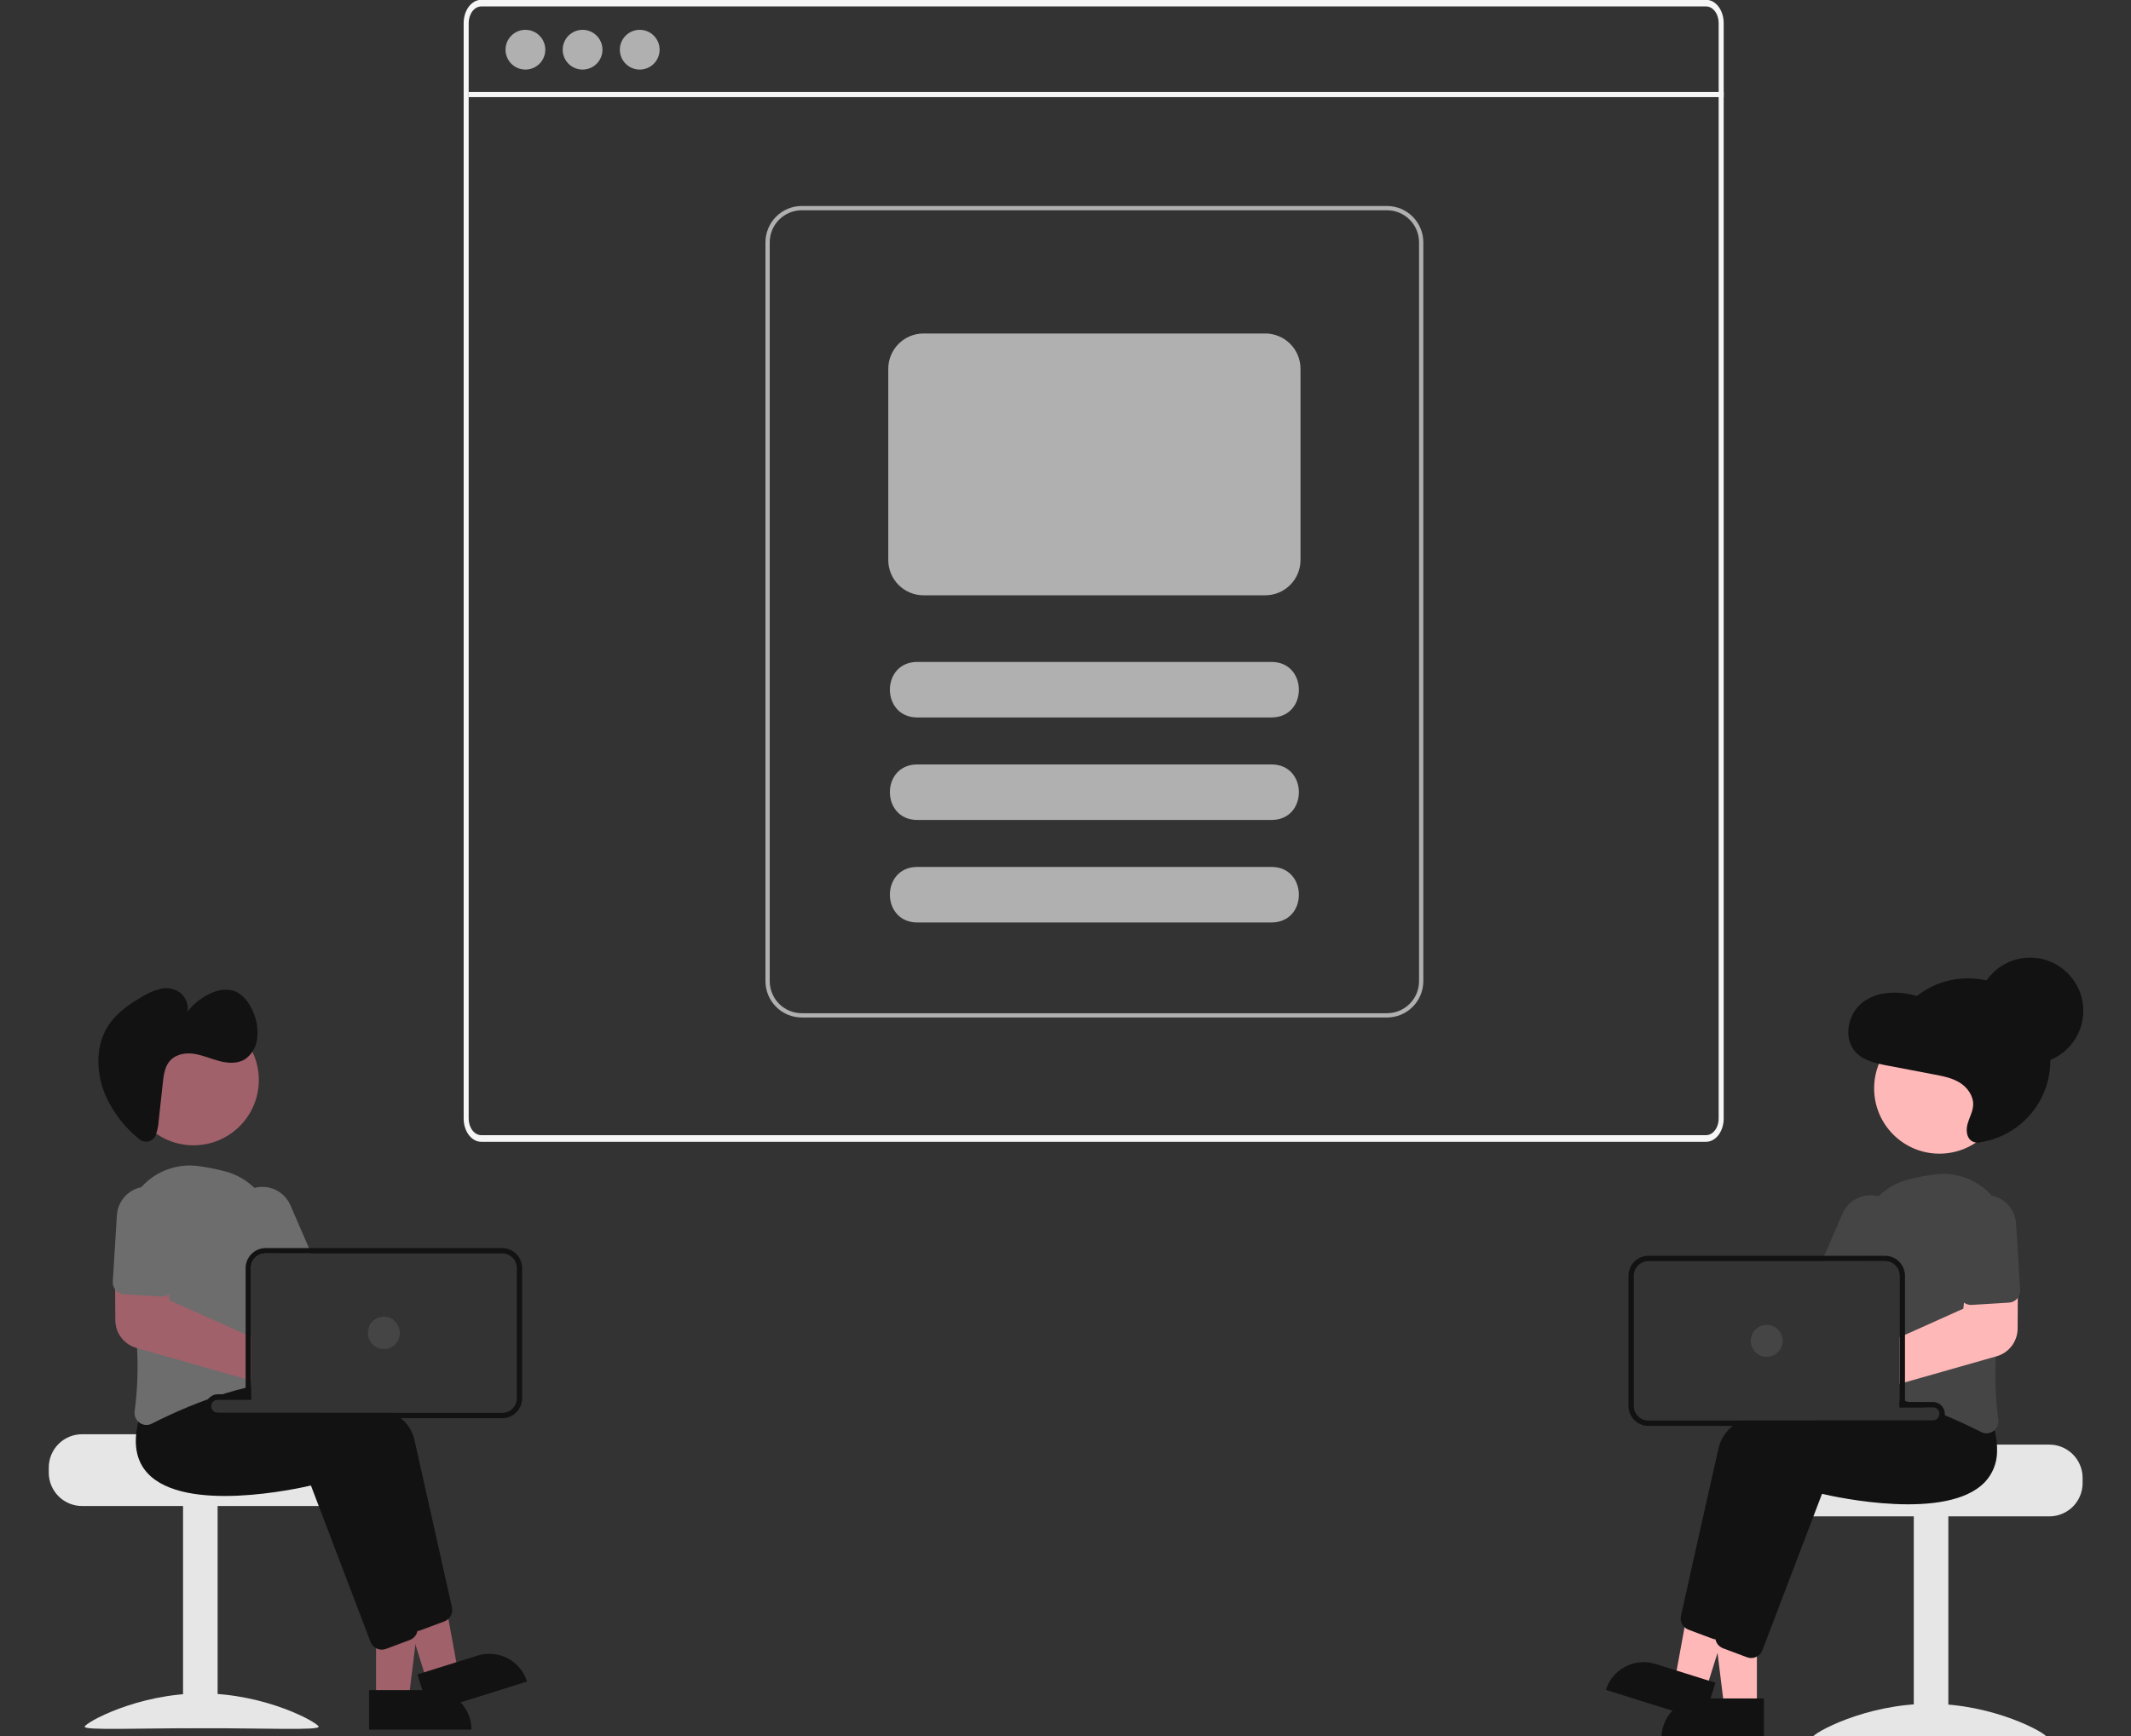 <svg width="270" height="220" viewBox="0 0 270 220" fill="none" xmlns="http://www.w3.org/2000/svg">
<rect x="0" y="0" width="270" height="220" fill="#333333" stroke="none"/>
<g clip-path="url(#clip0_164_802)">
<path d="M216.161 -0.024H60.976C60.385 -0.023 59.818 0.287 59.4 0.839C58.982 1.391 58.747 2.139 58.747 2.92V141.753C58.747 142.533 58.982 143.281 59.4 143.833C59.818 144.385 60.385 144.695 60.976 144.696H216.161C216.483 144.696 216.802 144.604 217.094 144.425C217.387 144.247 217.647 143.987 217.856 143.663C217.874 143.638 217.89 143.611 217.904 143.582C218.037 143.367 218.145 143.127 218.224 142.87C218.336 142.516 218.393 142.136 218.393 141.753V2.92C218.392 2.139 218.157 1.39 217.738 0.838C217.32 0.286 216.752 -0.024 216.161 -0.024ZM217.756 141.753C217.756 142.163 217.665 142.565 217.493 142.907C217.34 143.208 217.132 143.454 216.889 143.623C216.664 143.776 216.414 143.856 216.161 143.856H60.976C60.554 143.855 60.149 143.633 59.85 143.239C59.552 142.845 59.384 142.31 59.383 141.753V2.92C59.384 2.362 59.552 1.828 59.85 1.433C60.149 1.039 60.554 0.817 60.976 0.817H216.161C216.583 0.817 216.989 1.038 217.288 1.432C217.587 1.827 217.755 2.361 217.756 2.92V141.753Z" fill="#F6F6F6"/>
<path d="M218.393 11.658H59.395V12.307H218.393V11.658Z" fill="#F6F6F6"/>
<path d="M66.57 8.817C67.962 8.817 69.09 7.689 69.09 6.298C69.09 4.907 67.962 3.779 66.57 3.779C65.179 3.779 64.051 4.907 64.051 6.298C64.051 7.689 65.179 8.817 66.57 8.817Z" fill="#B0B0B0"/>
<path d="M73.813 8.817C75.204 8.817 76.332 7.689 76.332 6.298C76.332 4.907 75.204 3.779 73.813 3.779C72.422 3.779 71.294 4.907 71.294 6.298C71.294 7.689 72.422 8.817 73.813 8.817Z" fill="#B0B0B0"/>
<path d="M81.055 8.817C82.447 8.817 83.574 7.689 83.574 6.298C83.574 4.907 82.447 3.779 81.055 3.779C79.664 3.779 78.536 4.907 78.536 6.298C78.536 7.689 79.664 8.817 81.055 8.817Z" fill="#B0B0B0"/>
<path d="M175.736 26.105H101.585C100.365 26.107 99.196 26.592 98.333 27.454C97.471 28.317 96.986 29.486 96.984 30.706V124.342C96.986 125.562 97.471 126.731 98.333 127.594C99.196 128.456 100.365 128.941 101.585 128.943H175.736C176.956 128.941 178.125 128.456 178.987 127.594C179.85 126.731 180.335 125.562 180.337 124.342V30.706C180.335 29.486 179.85 28.317 178.987 27.454C178.125 26.592 176.956 26.107 175.736 26.105ZM179.796 124.342C179.794 125.419 179.366 126.45 178.605 127.211C177.844 127.972 176.812 128.4 175.736 128.402H101.585C100.508 128.4 99.477 127.972 98.716 127.211C97.955 126.45 97.526 125.419 97.525 124.342V30.706C97.526 29.63 97.955 28.598 98.716 27.837C99.477 27.076 100.508 26.648 101.585 26.646H175.736C176.812 26.648 177.844 27.076 178.605 27.837C179.366 28.598 179.794 29.63 179.796 30.706V124.342Z" fill="#B0B0B0"/>
<path d="M161.122 90.92H116.198C111.609 90.898 111.59 83.908 116.199 83.884H161.122C165.708 83.905 165.733 90.896 161.122 90.92Z" fill="#B0B0B0"/>
<path d="M161.122 103.91H116.198C111.609 103.888 111.59 96.898 116.199 96.874H161.122C165.708 96.895 165.733 103.886 161.122 103.91Z" fill="#B0B0B0"/>
<path d="M161.122 116.9H116.198C111.609 116.878 111.59 109.888 116.199 109.864H161.122C165.708 109.885 165.733 116.876 161.122 116.9Z" fill="#B0B0B0"/>
<path d="M160.31 75.44H117.01C115.826 75.439 114.691 74.968 113.854 74.131C113.017 73.294 112.546 72.159 112.545 70.975V46.727C112.546 45.543 113.017 44.408 113.854 43.571C114.691 42.734 115.826 42.263 117.01 42.261H160.31C161.494 42.263 162.629 42.734 163.466 43.571C164.304 44.408 164.774 45.543 164.776 46.727V70.975C164.774 72.159 164.304 73.294 163.466 74.131C162.629 74.968 161.494 75.439 160.31 75.44Z" fill="#B0B0B0"/>
<path d="M6.18 185.965V186.639C6.181 187.755 6.625 188.826 7.415 189.615C8.204 190.405 9.274 190.849 10.391 190.85H40.707C41.824 190.849 42.894 190.405 43.684 189.616C44.474 188.826 44.917 187.756 44.918 186.639V185.965C44.92 184.98 44.574 184.026 43.941 183.27C43.73 183.02 43.492 182.794 43.23 182.597C43.23 182.597 26.563 182.219 26.563 181.755H10.391C9.275 181.756 8.204 182.2 7.415 182.99C6.626 183.779 6.182 184.849 6.18 185.965Z" fill="#E6E6E6"/>
<path d="M23.193 218.977H27.572L27.572 190.682H23.193L23.193 218.977Z" fill="#E6E6E6"/>
<path d="M10.729 218.824C10.729 219.297 17.365 219.007 25.551 219.007C33.736 219.007 40.372 219.297 40.372 218.824C40.372 218.351 33.736 214.598 25.551 214.598C17.365 214.598 10.729 218.351 10.729 218.824Z" fill="#E6E6E6"/>
<path d="M47.646 215.359L51.776 215.358L53.74 199.43L47.645 199.43L47.646 215.359Z" fill="#A0616A"/>
<path d="M59.74 219.193L46.761 219.193L46.761 214.179L54.725 214.178C55.384 214.178 56.036 214.308 56.644 214.56C57.253 214.812 57.806 215.181 58.271 215.647C58.737 216.113 59.106 216.665 59.358 217.274C59.611 217.882 59.74 218.534 59.74 219.193Z" fill="#121212"/>
<path d="M54.093 213.054L58.033 211.817L55.139 196.031L49.323 197.856L54.093 213.054Z" fill="#A0616A"/>
<path d="M66.78 213.091L54.397 216.977L52.895 212.193L60.494 209.808C61.763 209.41 63.138 209.532 64.317 210.148C65.496 210.764 66.382 211.822 66.78 213.091Z" fill="#121212"/>
<path d="M57.266 203.716C56.501 200.277 53.894 188.568 52.466 182.289C52.193 181.277 51.605 180.378 50.788 179.722C50.512 179.48 50.222 179.255 49.919 179.049H27.586C27.363 179.048 27.148 178.96 26.991 178.802C26.833 178.644 26.744 178.43 26.744 178.206C26.744 178.169 26.747 178.136 26.751 178.099C26.777 177.896 26.876 177.709 27.03 177.574C27.184 177.439 27.381 177.365 27.586 177.364H31.797V174.019C31.568 173.992 31.345 173.965 31.123 173.942C29.361 173.733 27.845 173.598 26.761 173.514C25.797 173.44 25.174 173.406 25.026 173.4L24.938 173.393L22.931 175.916L22.159 176.886C21.914 177.655 21.742 178.446 21.647 179.247C21.408 181.363 21.897 183.081 23.106 184.367C27.866 189.434 42.081 186.291 43.775 185.893L51.33 205.723C51.441 206.01 51.635 206.257 51.888 206.431C52.141 206.604 52.441 206.697 52.748 206.697C52.796 206.697 52.843 206.694 52.89 206.69C53.022 206.678 53.153 206.648 53.277 206.603L56.316 205.464C56.657 205.334 56.94 205.087 57.114 204.766C57.289 204.445 57.342 204.073 57.266 203.716Z" fill="#121212"/>
<path d="M52.886 206.074C52.122 202.635 49.514 190.926 48.086 184.647C47.611 182.565 45.348 180.959 42.303 179.722C41.72 179.483 41.107 179.261 40.47 179.049H27.586C27.362 179.048 27.148 178.96 26.99 178.802C26.832 178.644 26.744 178.43 26.744 178.206C26.744 178.169 26.747 178.136 26.75 178.099C26.777 177.896 26.876 177.709 27.03 177.574C27.183 177.439 27.381 177.365 27.586 177.364H31.796V177.007C31.328 176.926 30.86 176.852 30.402 176.782C30.193 176.751 29.984 176.721 29.775 176.691C29.401 176.637 29.034 176.586 28.674 176.539C26.4 176.233 24.379 176.037 22.93 175.916C21.654 175.811 20.822 175.768 20.647 175.758L20.559 175.751L17.78 179.244C17.682 179.557 17.598 179.867 17.524 180.167C16.85 182.956 17.255 185.156 18.727 186.725C23.486 191.792 37.701 188.649 39.395 188.251L46.951 208.081C47.095 208.454 47.38 208.756 47.744 208.92C48.109 209.085 48.523 209.099 48.898 208.961L51.936 207.822C52.179 207.73 52.394 207.578 52.56 207.38C52.727 207.182 52.841 206.945 52.89 206.69C52.934 206.487 52.933 206.277 52.886 206.074Z" fill="#121212"/>
<path d="M48.639 166.922C48.249 166.922 47.868 167.035 47.542 167.246C47.215 167.458 46.956 167.759 46.796 168.114L49.862 167.333C49.511 167.064 49.081 166.92 48.639 166.922Z" fill="#A0616A"/>
<path d="M34.737 156.453C34.738 155.35 34.517 154.258 34.088 153.242C33.659 152.225 33.029 151.306 32.238 150.538C31.188 149.519 29.891 148.792 28.475 148.429C27.376 148.14 26.26 147.92 25.134 147.769C23.843 147.598 22.53 147.735 21.303 148.168C20.075 148.602 18.967 149.319 18.07 150.262C18.009 150.322 17.952 150.386 17.898 150.45C17.044 151.385 16.415 152.502 16.06 153.717C15.705 154.932 15.633 156.213 15.85 157.46C16.015 158.444 16.183 159.484 16.342 160.569C16.507 161.704 16.665 162.883 16.807 164.086C17.069 166.306 17.271 168.603 17.366 170.84C17.514 173.505 17.412 176.179 17.063 178.826C17.025 179.07 17.047 179.32 17.127 179.554C17.208 179.787 17.344 179.998 17.524 180.167C17.572 180.211 17.623 180.253 17.676 180.292C17.899 180.457 18.165 180.556 18.442 180.577C18.719 180.598 18.996 180.54 19.242 180.409C19.922 180.062 20.734 179.665 21.647 179.247C23.025 178.617 24.631 177.937 26.363 177.31C26.959 177.095 27.572 176.886 28.192 176.691C28.35 176.64 28.512 176.59 28.674 176.539C29.479 176.293 30.297 176.064 31.123 175.869C31.348 175.815 31.571 175.764 31.796 175.717V160.69C31.797 160.274 31.938 159.869 32.196 159.542C32.455 159.216 32.816 158.985 33.221 158.888C33.361 158.854 33.505 158.837 33.649 158.838H34.734C34.727 158.612 34.724 158.386 34.724 158.164C34.717 157.659 34.72 157.16 34.734 156.672C34.737 156.598 34.737 156.524 34.737 156.453Z" fill="#6D6D6D"/>
<path d="M39.146 158.164L36.798 152.741C36.428 151.888 35.764 151.196 34.927 150.792C34.09 150.388 33.136 150.298 32.238 150.538C32.056 150.587 31.878 150.649 31.705 150.723C30.763 151.133 30.021 151.899 29.643 152.854C29.265 153.81 29.281 154.876 29.688 155.82L31.348 159.653L31.796 160.69C31.797 160.274 31.938 159.869 32.197 159.542C32.455 159.216 32.816 158.985 33.221 158.888C33.361 158.854 33.505 158.837 33.649 158.838H39.436L39.146 158.164Z" fill="#6D6D6D"/>
<path d="M24.519 145.141C29.089 145.141 32.793 141.437 32.793 136.868C32.793 132.299 29.089 128.595 24.519 128.595C19.95 128.595 16.246 132.299 16.246 136.868C16.246 141.437 19.95 145.141 24.519 145.141Z" fill="#A0616A"/>
<path d="M19.52 144.218C19.402 144.354 19.259 144.464 19.099 144.543C18.938 144.622 18.763 144.668 18.585 144.678C18.406 144.688 18.227 144.663 18.058 144.603C17.89 144.543 17.735 144.449 17.603 144.328C15.758 142.835 14.295 140.924 13.334 138.754C12.259 136.19 12.101 133.062 13.325 130.658C14.36 128.627 16.218 127.334 18.072 126.277C18.783 125.829 19.562 125.5 20.379 125.302C20.791 125.208 21.219 125.202 21.634 125.284C22.049 125.366 22.442 125.533 22.789 125.776C23.156 126.055 23.441 126.43 23.611 126.859C23.782 127.288 23.833 127.755 23.758 128.21C24.606 127.093 25.75 126.235 27.06 125.732C27.864 125.386 28.762 125.326 29.604 125.562C30.795 125.96 31.677 127.162 32.167 128.454C32.564 129.443 32.709 130.516 32.59 131.575C32.538 132.08 32.384 132.57 32.137 133.014C31.89 133.459 31.555 133.848 31.152 134.159C30.181 134.829 28.929 134.761 27.799 134.464C26.67 134.168 25.573 133.665 24.424 133.524C23.274 133.384 22 133.688 21.316 134.713C20.833 135.435 20.72 136.387 20.621 137.293L20.109 142.009C20.073 142.683 19.928 143.347 19.679 143.976C19.637 144.063 19.583 144.145 19.52 144.218Z" fill="#121212"/>
<path d="M31.123 169.108L21.486 164.783L21.408 164.015L21.065 160.697L16.342 160.569L14.567 160.522L14.587 163.409L14.611 167.326C14.618 168.115 14.88 168.879 15.357 169.507C15.834 170.134 16.501 170.591 17.258 170.809L17.366 170.84L26.761 173.514L31.123 174.757L31.797 174.949V169.411L31.123 169.108Z" fill="#A0616A"/>
<path d="M18.912 150.379C18.404 150.348 17.896 150.417 17.415 150.582C16.934 150.747 16.49 151.006 16.109 151.343C15.728 151.68 15.417 152.089 15.194 152.546C14.971 153.003 14.84 153.5 14.809 154.007L14.291 162.412C14.27 162.768 14.374 163.121 14.587 163.409C14.612 163.444 14.639 163.478 14.668 163.51C14.795 163.653 14.948 163.771 15.119 163.857C15.303 163.951 15.505 164.007 15.712 164.018L16.807 164.086L20.418 164.308C20.819 164.332 21.214 164.195 21.515 163.929C21.816 163.663 21.999 163.288 22.025 162.887L22.54 154.482C22.602 153.457 22.255 152.45 21.575 151.68C20.895 150.911 19.937 150.443 18.912 150.379Z" fill="#6D6D6D"/>
<path d="M31.122 176.647V176.691H30.688C30.594 176.721 30.496 176.751 30.402 176.782C29.819 176.967 29.246 177.161 28.684 177.364H31.796V176.741C31.571 176.707 31.345 176.677 31.122 176.647ZM31.122 176.647V176.691H30.688C30.594 176.721 30.496 176.751 30.402 176.782C29.819 176.967 29.246 177.161 28.684 177.364H31.796V176.741C31.571 176.707 31.345 176.677 31.122 176.647ZM31.122 176.647V176.691H30.688C30.594 176.721 30.496 176.751 30.402 176.782C30.86 176.852 31.328 176.926 31.796 177.007V176.741C31.571 176.707 31.345 176.677 31.122 176.647ZM31.122 175.869V176.691H30.688C30.594 176.721 30.496 176.751 30.402 176.782C29.819 176.967 29.246 177.161 28.684 177.364H31.796V175.717C31.571 175.764 31.348 175.815 31.122 175.869ZM31.122 175.869V176.691H30.688C30.594 176.721 30.496 176.751 30.402 176.782C29.819 176.967 29.246 177.161 28.684 177.364H31.796V175.717C31.571 175.764 31.348 175.815 31.122 175.869ZM31.122 175.869V176.691H30.688C30.594 176.721 30.496 176.751 30.402 176.782C29.819 176.967 29.246 177.161 28.684 177.364H31.796V175.717C31.571 175.764 31.348 175.815 31.122 175.869ZM63.628 158.164H33.649C33.413 158.163 33.178 158.197 32.952 158.265C32.6 158.367 32.275 158.544 31.998 158.784C31.722 159.023 31.5 159.32 31.348 159.653C31.199 159.978 31.122 160.332 31.122 160.69V176.691H27.586C27.387 176.691 27.189 176.73 27.006 176.806C26.822 176.882 26.654 176.994 26.514 177.135C26.373 177.275 26.261 177.442 26.185 177.626C26.109 177.81 26.07 178.007 26.07 178.206C26.07 178.262 26.073 178.317 26.08 178.371C26.121 178.742 26.297 179.085 26.575 179.334C26.853 179.583 27.212 179.722 27.586 179.722H63.628C64.298 179.722 64.941 179.456 65.415 178.982C65.888 178.508 66.154 177.866 66.155 177.196V160.69C66.154 160.021 65.887 159.378 65.414 158.905C64.94 158.431 64.298 158.165 63.628 158.164ZM65.481 177.196C65.481 177.687 65.285 178.158 64.938 178.506C64.591 178.853 64.12 179.048 63.628 179.049H27.586C27.362 179.048 27.148 178.96 26.99 178.802C26.832 178.644 26.744 178.43 26.744 178.206C26.744 178.169 26.747 178.136 26.75 178.099C26.777 177.896 26.876 177.709 27.03 177.574C27.183 177.439 27.381 177.365 27.586 177.364H31.796L31.796 160.69C31.797 160.274 31.938 159.869 32.196 159.542C32.455 159.216 32.816 158.985 33.221 158.888C33.361 158.854 33.505 158.837 33.649 158.838H63.628C64.12 158.838 64.591 159.033 64.938 159.381C65.285 159.728 65.481 160.199 65.481 160.69V177.196ZM31.122 175.869V176.691H30.688C30.594 176.721 30.496 176.751 30.402 176.782C29.819 176.967 29.246 177.161 28.684 177.364H31.796V175.717C31.571 175.764 31.348 175.815 31.122 175.869ZM31.122 175.869V176.691H30.688C30.594 176.721 30.496 176.751 30.402 176.782C29.819 176.967 29.246 177.161 28.684 177.364H31.796V175.717C31.571 175.764 31.348 175.815 31.122 175.869ZM31.122 175.869V176.691H30.688C30.594 176.721 30.496 176.751 30.402 176.782C29.819 176.967 29.246 177.161 28.684 177.364H31.796V175.717C31.571 175.764 31.348 175.815 31.122 175.869ZM31.122 176.647V176.691H30.688C30.594 176.721 30.496 176.751 30.402 176.782C29.819 176.967 29.246 177.161 28.684 177.364H31.796V176.741C31.571 176.707 31.345 176.677 31.122 176.647Z" fill="#121212"/>
<path d="M50.66 168.943C50.66 169.479 50.447 169.993 50.068 170.372C49.689 170.751 49.175 170.964 48.639 170.964C48.103 170.964 47.589 170.751 47.21 170.372C46.831 169.993 46.618 169.479 46.618 168.943C46.617 168.657 46.678 168.375 46.796 168.114C46.956 167.759 47.215 167.458 47.541 167.246C47.868 167.035 48.249 166.922 48.639 166.922C49.081 166.92 49.511 167.064 49.862 167.333C50.11 167.522 50.311 167.765 50.45 168.044C50.588 168.324 50.66 168.631 50.66 168.943Z" fill="#454545"/>
<path d="M249.333 144.865C255.1 144.865 259.775 140.19 259.775 134.423C259.775 128.656 255.1 123.98 249.333 123.98C243.566 123.98 238.891 128.656 238.891 134.423C238.891 140.19 243.566 144.865 249.333 144.865Z" fill="#121212"/>
<path d="M259.658 183.069H243.486C243.486 183.534 226.819 183.911 226.819 183.911C226.557 184.108 226.319 184.334 226.108 184.585C225.475 185.34 225.129 186.294 225.131 187.28V187.953C225.132 189.07 225.576 190.141 226.365 190.93C227.155 191.72 228.225 192.164 229.342 192.164H259.658C260.775 192.163 261.845 191.719 262.635 190.93C263.424 190.14 263.868 189.07 263.869 187.953V187.28C263.867 186.163 263.423 185.093 262.634 184.304C261.845 183.515 260.774 183.071 259.658 183.069Z" fill="#E6E6E6"/>
<path d="M246.857 191.997H242.478V220.292H246.857V191.997Z" fill="#E6E6E6"/>
<path d="M259.32 220.138C259.32 220.611 252.684 220.321 244.499 220.321C236.313 220.321 229.677 220.611 229.677 220.138C229.677 219.665 236.313 215.913 244.499 215.913C252.684 215.913 259.32 219.665 259.32 220.138Z" fill="#E6E6E6"/>
<path d="M222.6 216.416H218.471L216.506 200.488H222.601L222.6 216.416Z" fill="#FFB8B8"/>
<path d="M215.52 215.236H223.485V220.251H210.506C210.506 218.921 211.034 217.645 211.975 216.705C212.915 215.765 214.191 215.236 215.52 215.236Z" fill="#121212"/>
<path d="M216.154 214.112L212.214 212.875L215.108 197.089L220.923 198.913L216.154 214.112Z" fill="#FFB8B8"/>
<path d="M209.752 210.866L217.351 213.251L215.85 218.035L203.466 214.149C203.663 213.521 203.982 212.937 204.405 212.432C204.828 211.927 205.346 211.511 205.929 211.206C206.513 210.901 207.151 210.714 207.807 210.656C208.463 210.597 209.124 210.669 209.752 210.866Z" fill="#121212"/>
<path d="M248.598 180.308C248.503 179.505 248.331 178.713 248.086 177.943L247.315 176.973L245.307 174.453L245.22 174.457C245.071 174.464 244.455 174.497 243.502 174.571H243.492C242.902 174.619 242.181 174.679 241.363 174.757C241.147 174.78 240.921 174.8 240.689 174.824V178.341H244.9C245.104 178.341 245.302 178.416 245.456 178.551C245.609 178.686 245.709 178.872 245.735 179.075C245.738 179.112 245.742 179.146 245.742 179.183C245.742 179.406 245.653 179.62 245.495 179.778C245.337 179.936 245.123 180.025 244.9 180.025H220.445C220.133 180.232 219.834 180.457 219.548 180.699C218.687 181.366 218.066 182.295 217.78 183.346C216.352 189.625 213.748 201.334 212.98 204.773C212.924 205.032 212.937 205.301 213.017 205.554C213.096 205.807 213.24 206.035 213.435 206.215C213.578 206.349 213.746 206.453 213.93 206.521L216.968 207.66C217.093 207.706 217.223 207.737 217.356 207.751C217.372 207.751 217.386 207.754 217.403 207.754C217.434 207.757 217.466 207.758 217.497 207.758C217.804 207.756 218.104 207.662 218.357 207.488C218.61 207.314 218.805 207.067 218.915 206.781L221.314 200.488L225.009 190.787L226.471 186.951C228.165 187.348 242.38 190.494 247.14 185.425C247.609 184.925 247.98 184.341 248.231 183.703C248.632 182.619 248.758 181.453 248.598 180.308Z" fill="#121212"/>
<path d="M252.722 181.224C252.647 180.924 252.563 180.614 252.466 180.301L249.687 176.811L249.599 176.815C249.424 176.825 248.592 176.869 247.315 176.973C245.867 177.094 243.842 177.29 241.569 177.596C241.501 177.603 241.431 177.613 241.363 177.623C241.141 177.654 240.915 177.684 240.689 177.717V178.341H244.9C245.105 178.341 245.302 178.416 245.456 178.551C245.61 178.686 245.709 178.872 245.735 179.075C245.739 179.112 245.742 179.146 245.742 179.183C245.742 179.406 245.653 179.62 245.495 179.778C245.337 179.936 245.123 180.025 244.9 180.025H230.018C229.368 180.237 228.741 180.459 228.142 180.699C224.996 181.945 222.641 183.579 222.159 185.704C221.998 186.418 221.819 187.203 221.631 188.039C220.93 191.144 220.078 194.947 219.306 198.403V198.407C219.148 199.121 218.99 199.815 218.838 200.488C218.195 203.385 217.649 205.841 217.359 207.131C217.353 207.168 217.346 207.202 217.339 207.239V207.246C217.305 207.507 217.338 207.772 217.433 208.017L217.437 208.02V208.024C217.529 208.258 217.68 208.466 217.875 208.627C218.005 208.734 218.152 208.819 218.309 208.879L221.348 210.018C221.517 210.081 221.696 210.114 221.876 210.115C222.13 210.116 222.379 210.052 222.601 209.93C222.919 209.758 223.165 209.477 223.295 209.139L229.836 191.973L230.85 189.308C232.544 189.706 246.759 192.849 251.519 187.782C252.459 186.765 252.996 185.439 253.028 184.054C253.061 183.101 252.958 182.148 252.722 181.224Z" fill="#121212"/>
<path d="M252.348 151.507C252.294 151.443 252.236 151.379 252.176 151.319C251.279 150.376 250.171 149.658 248.943 149.226C247.715 148.793 246.402 148.657 245.112 148.829C243.987 148.977 242.872 149.197 241.774 149.486C240.356 149.851 239.058 150.579 238.008 151.598C237.19 152.392 236.546 153.346 236.116 154.401C235.686 155.457 235.481 156.59 235.512 157.729C235.525 158.19 235.529 158.662 235.522 159.14C235.522 159.363 235.519 159.588 235.515 159.814H238.837C238.981 159.814 239.124 159.831 239.264 159.865C239.67 159.961 240.031 160.192 240.289 160.519C240.548 160.846 240.689 161.25 240.689 161.667V177.337C240.915 177.401 241.141 177.465 241.363 177.532C241.434 177.556 241.501 177.576 241.568 177.596C241.646 177.62 241.723 177.643 241.798 177.667C242.481 177.879 243.149 178.104 243.802 178.341H244.9C245.105 178.341 245.302 178.416 245.456 178.551C245.609 178.686 245.709 178.872 245.735 179.075C245.964 179.166 246.187 179.257 246.406 179.348C247.184 179.671 247.921 179.995 248.598 180.308C249.511 180.726 250.323 181.123 251.004 181.47C251.218 181.579 251.454 181.637 251.694 181.638C252.009 181.637 252.316 181.536 252.57 181.349C252.623 181.31 252.673 181.268 252.721 181.224C252.902 181.055 253.038 180.845 253.118 180.611C253.199 180.377 253.221 180.128 253.183 179.883C252.835 177.237 252.734 174.565 252.88 171.9C252.974 169.66 253.176 167.363 253.439 165.143C253.58 163.94 253.739 162.761 253.904 161.626C254.062 160.542 254.231 159.501 254.396 158.517C254.612 157.27 254.54 155.99 254.185 154.775C253.83 153.559 253.202 152.442 252.348 151.507Z" fill="#454545"/>
<path d="M238.54 151.784C238.367 151.709 238.19 151.648 238.008 151.598C237.11 151.357 236.156 151.446 235.318 151.85C234.481 152.254 233.817 152.945 233.447 153.798L231.133 159.14L230.843 159.814H238.837C238.981 159.814 239.124 159.831 239.264 159.865L239.534 159.242L240.558 156.877C240.965 155.934 240.981 154.868 240.602 153.913C240.224 152.958 239.483 152.192 238.54 151.784Z" fill="#454545"/>
<path d="M245.727 146.199C250.297 146.199 254.001 142.495 254.001 137.926C254.001 133.357 250.297 129.653 245.727 129.653C241.158 129.653 237.454 133.357 237.454 137.926C237.454 142.495 241.158 146.199 245.727 146.199Z" fill="#FFB8B8"/>
<path d="M253.904 161.626L249.181 161.754L248.838 165.072L248.76 165.84L241.363 169.162L240.689 169.465V175.37L241.363 175.178L243.492 174.571H243.502L252.88 171.9L252.988 171.87C253.745 171.651 254.412 171.194 254.889 170.565C255.366 169.937 255.628 169.172 255.635 168.383L255.659 164.466L255.679 161.579L253.904 161.626Z" fill="#FFB8B8"/>
<path d="M255.44 155.065C255.377 154.039 254.909 153.08 254.139 152.4C253.37 151.719 252.361 151.372 251.336 151.435C250.31 151.498 249.351 151.966 248.671 152.736C247.99 153.505 247.643 154.514 247.706 155.54L248.221 163.947C248.235 164.168 248.298 164.384 248.404 164.578C248.511 164.773 248.659 164.941 248.838 165.072C249.123 165.285 249.474 165.388 249.828 165.365L253.439 165.143L254.534 165.076C254.733 165.066 254.929 165.016 255.108 164.928C255.288 164.841 255.448 164.718 255.578 164.567C255.607 164.535 255.634 164.501 255.659 164.466C255.873 164.179 255.978 163.826 255.955 163.469L255.44 155.065Z" fill="#454545"/>
<path d="M241.798 177.667H241.363V177.623C241.141 177.654 240.915 177.684 240.69 177.718V178.341H243.802C243.148 178.105 242.48 177.88 241.798 177.667ZM241.798 177.667H241.363V177.623C241.141 177.654 240.915 177.684 240.69 177.718V178.341H243.802C243.148 178.105 242.48 177.88 241.798 177.667ZM244.9 177.667H241.363V161.667C241.362 161.119 241.183 160.586 240.853 160.149C240.523 159.712 240.06 159.393 239.534 159.241C239.308 159.173 239.073 159.139 238.837 159.14H208.857C208.188 159.141 207.546 159.408 207.072 159.881C206.598 160.355 206.332 160.997 206.331 161.667V178.172C206.331 178.842 206.598 179.485 207.071 179.958C207.545 180.432 208.187 180.698 208.857 180.699H244.9C245.273 180.698 245.633 180.56 245.911 180.311C246.189 180.062 246.365 179.719 246.406 179.348C246.413 179.293 246.416 179.238 246.416 179.183C246.415 178.781 246.255 178.396 245.971 178.112C245.687 177.828 245.302 177.668 244.9 177.667ZM245.742 179.183C245.742 179.406 245.653 179.62 245.495 179.778C245.338 179.936 245.123 180.025 244.9 180.025H208.857C208.366 180.025 207.895 179.829 207.548 179.482C207.2 179.135 207.005 178.664 207.005 178.172V161.667C207.005 161.176 207.2 160.704 207.548 160.357C207.895 160.01 208.366 159.814 208.857 159.814H238.837C238.981 159.814 239.125 159.831 239.265 159.865C239.67 159.961 240.031 160.192 240.289 160.519C240.548 160.846 240.689 161.25 240.69 161.667V178.341H244.9C245.105 178.341 245.302 178.416 245.456 178.551C245.61 178.686 245.709 178.872 245.735 179.075C245.739 179.112 245.742 179.146 245.742 179.183ZM241.798 177.667H241.363V177.623C241.141 177.654 240.915 177.684 240.69 177.718V178.341H243.802C243.148 178.105 242.48 177.88 241.798 177.667Z" fill="#121212"/>
<path d="M223.846 171.941C224.962 171.941 225.867 171.036 225.867 169.92C225.867 168.804 224.962 167.899 223.846 167.899C222.73 167.899 221.825 168.804 221.825 169.92C221.825 171.036 222.73 171.941 223.846 171.941Z" fill="#454545"/>
<path d="M252.043 144.28C251.337 144.66 250.459 145.034 249.787 144.576C249.131 144.129 249.085 143.133 249.311 142.36C249.537 141.586 249.962 140.863 250.001 140.053C250.058 138.892 249.282 137.814 248.32 137.211C247.358 136.609 246.229 136.388 245.129 136.178L239.091 135.026C237.596 134.741 235.978 134.385 234.981 133.182C233.538 131.441 234.164 128.538 235.873 127.129C237.582 125.719 239.991 125.561 242.143 126.035C243.333 126.297 244.494 126.732 245.702 126.859C248.087 127.11 250.61 126.166 252.823 127.147C254.75 128.002 255.917 130.172 256.189 132.328C256.461 134.485 255.986 136.652 255.455 138.745C255.139 139.99 254.791 141.254 254.094 142.313C253.397 143.372 252.283 144.209 251.043 144.225L252.043 144.28Z" fill="#121212"/>
<path d="M257.218 134.831C260.939 134.831 263.955 131.815 263.955 128.094C263.955 124.373 260.939 121.357 257.218 121.357C253.497 121.357 250.481 124.373 250.481 128.094C250.481 131.815 253.497 134.831 257.218 134.831Z" fill="#121212"/>
</g>
<defs>
<clipPath id="clip0_164_802">
<rect width="268.024" height="220" fill="white" transform="translate(0.988 1.52588e-05)"/>
</clipPath>
</defs>
</svg>
